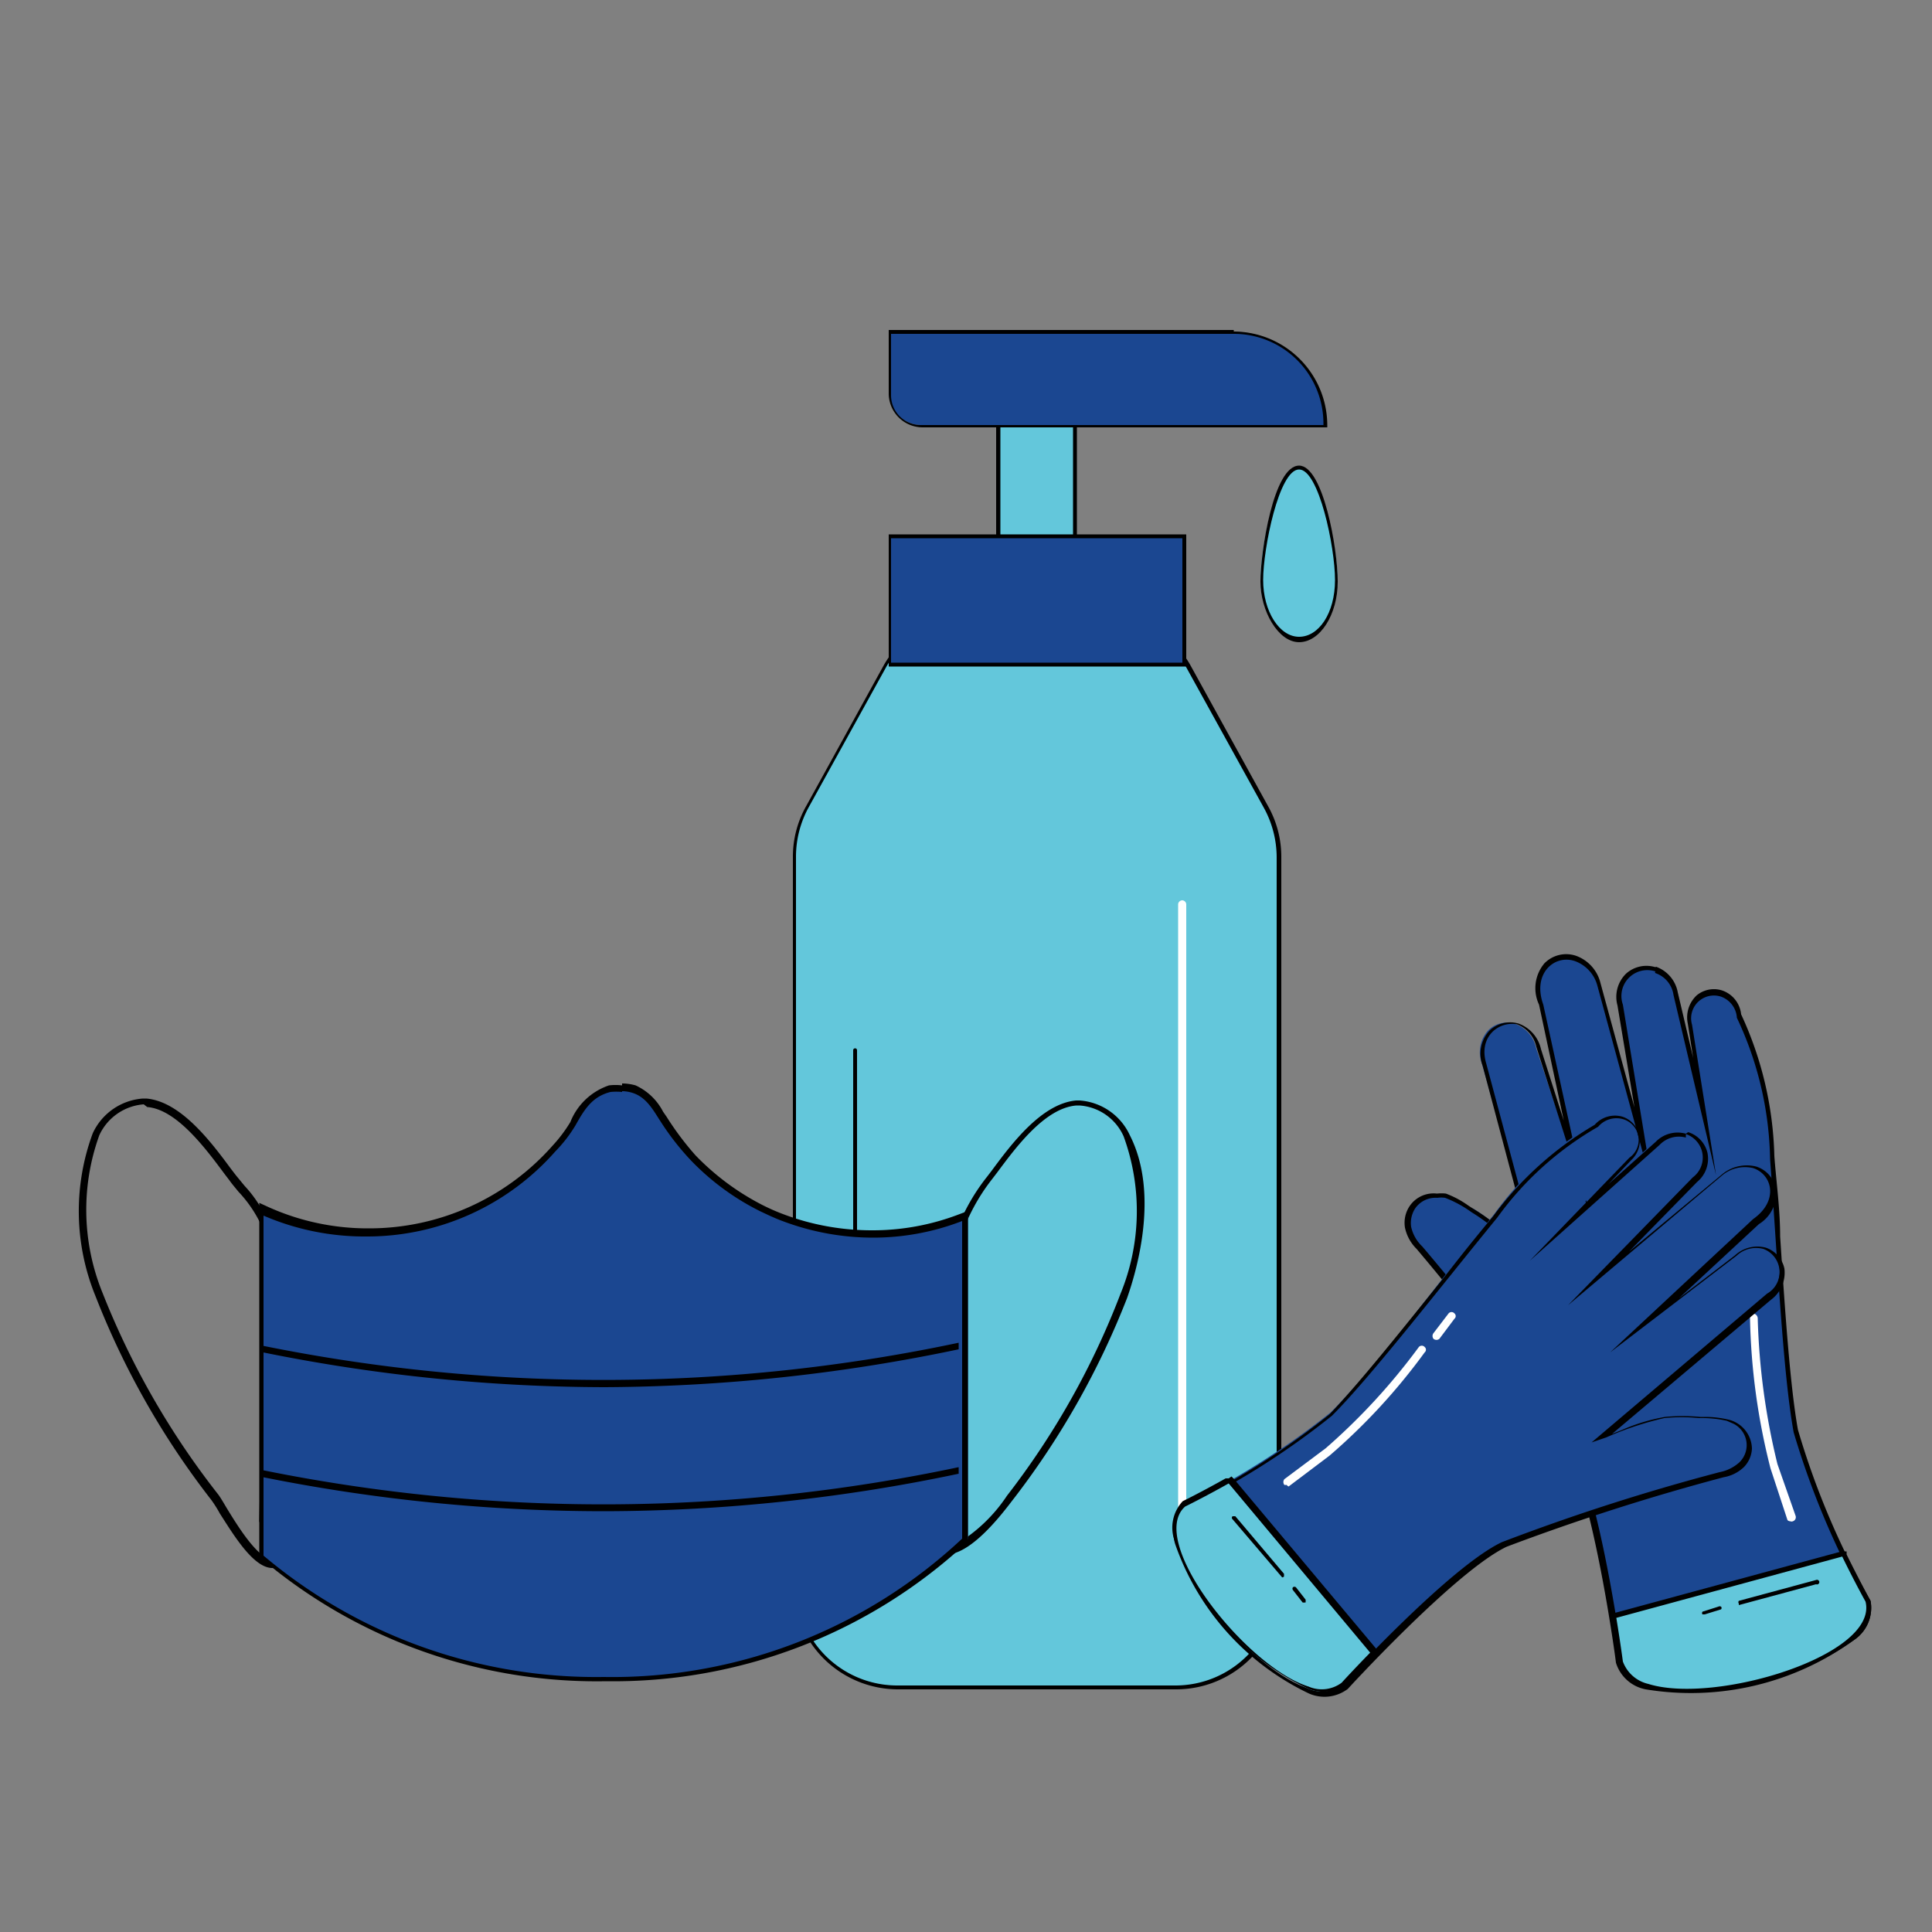 <svg id="Layer_1" data-name="Layer 1" xmlns="http://www.w3.org/2000/svg" viewBox="0 0 50 50"><rect x="0" y="0" width="50" height="50" fill="#808080" stroke="none"/><defs><style>.cls-1{fill:#63c7db;}.cls-2{fill:#1b4791;}.cls-3{fill:#fff;}</style></defs><rect class="cls-1" x="25.84" y="10.91" width="1.99" height="3.88"/><path d="M27.77,11v3.78H25.89V11h1.88m.1-.1H25.78v4h2.09v-4Z"/><path class="cls-1" d="M23.23,43.63A2.68,2.68,0,0,1,20.55,41V22.18a2.72,2.72,0,0,1,.34-1.31l2-3.62a2.67,2.67,0,0,1,2.33-1.37h3.16a2.67,2.67,0,0,1,2.33,1.37l2,3.62a2.72,2.72,0,0,1,.34,1.31V41a2.68,2.68,0,0,1-2.68,2.67Z"/><path d="M28.41,15.93a2.63,2.63,0,0,1,2.29,1.34l2,3.62a2.67,2.67,0,0,1,.34,1.29V41a2.62,2.62,0,0,1-2.63,2.62h-7.2A2.62,2.62,0,0,1,20.6,41V22.18a2.66,2.66,0,0,1,.33-1.29l2-3.62a2.63,2.63,0,0,1,2.29-1.34h3.16m0-.1H25.25a2.74,2.74,0,0,0-2.38,1.39l-2,3.63a2.67,2.67,0,0,0-.35,1.33V41a2.72,2.72,0,0,0,2.73,2.72h7.2A2.72,2.72,0,0,0,33.16,41V22.18a2.67,2.67,0,0,0-.35-1.33l-2-3.63a2.72,2.72,0,0,0-2.37-1.39Z"/><rect class="cls-2" x="23.01" y="13.88" width="7.63" height="3.32"/><path d="M30.6,13.93v3.22H23.06V13.93H30.6m.1-.1H23v3.42H30.7V13.83Z"/><path class="cls-2" d="M23.84,11a.83.83,0,0,1-.83-.82V8.59h8.92A2.38,2.38,0,0,1,34.3,11v0Z"/><path d="M31.93,8.64A2.32,2.32,0,0,1,34.25,11H23.84a.77.77,0,0,1-.78-.77V8.64h8.87m0-.1H23v1.65a.88.88,0,0,0,.88.87H34.35V11a2.43,2.43,0,0,0-2.42-2.42Z"/><path class="cls-1" d="M33.62,16.53c-.54,0-1-.69-1-1.52s.39-2.91,1-2.91,1,2.18,1,2.91S34.16,16.53,33.62,16.53Z"/><path d="M33.62,12.15c.51,0,.93,2,.93,2.86s-.42,1.47-.93,1.47-.93-.66-.93-1.47.41-2.86.93-2.86m0-.1c-.66,0-1,2.24-1,3s.46,1.57,1,1.57,1-.71,1-1.57-.38-3-1-3Z"/><path d="M22.13,36.29a0,0,0,0,1-.05,0V27.18a.05.05,0,0,1,.1,0v9.06A0,0,0,0,1,22.13,36.29Z"/><path d="M22.13,38a.05.05,0,0,1-.05-.05v-.81a.05.05,0,0,1,.1,0v.81A.05.05,0,0,1,22.13,38Z"/><path class="cls-3" d="M30.6,39.29a.1.1,0,0,1-.11-.1V23.4a.11.11,0,0,1,.11-.1.11.11,0,0,1,.1.1V39.19A.1.1,0,0,1,30.6,39.29Z"/><path d="M7.05,40.58c-.49,0-1-.85-1.36-1.41a3.24,3.24,0,0,0-.22-.35,21,21,0,0,1-3-5.28,5.81,5.81,0,0,1-.07-4.21,1.55,1.55,0,0,1,1.3-.9h.09c.89.08,1.67,1.12,2.18,1.81l.13.17.23.28A3.17,3.17,0,0,1,7,31.79H7a5.22,5.22,0,0,1,0,1.63c0,.21,0,.41,0,.57l-.15,5.4.36,1.17-.1,0Zm-3.33-12a1.38,1.38,0,0,0-1.15.8,5.69,5.69,0,0,0,.08,4.07,20.83,20.83,0,0,0,3,5.23c.06.08.14.22.23.37.27.44.75,1.22,1.14,1.32l-.31-1h0L6.82,34c0-.17,0-.38,0-.59a5.48,5.48,0,0,0,0-1.57h0a3.29,3.29,0,0,0-.65-1c-.08-.1-.16-.19-.23-.29l-.13-.17c-.49-.66-1.24-1.67-2-1.73Z"/><path d="M24.46,40.2l.35-.82L24.66,34c0-.14,0-.28,0-.44A5.36,5.36,0,0,1,24.7,32a5.17,5.17,0,0,1,.84-1.54l.13-.17c.51-.69,1.29-1.73,2.18-1.81h.09a1.55,1.55,0,0,1,1.3.9c.79,1.55.14,3.61-.07,4.21a21,21,0,0,1-3,5.28c-.35.46-1,1.25-1.57,1.35Zm3.48-11.59h-.08c-.81.06-1.56,1.07-2.05,1.73l-.13.17A5.06,5.06,0,0,0,24.87,32h0a5.35,5.35,0,0,0-.06,1.55c0,.16,0,.31,0,.45L25,39.42l-.23.53a4.09,4.09,0,0,0,1.29-1.24A20.46,20.46,0,0,0,29,33.48a5.64,5.64,0,0,0,.08-4.07A1.35,1.35,0,0,0,27.94,28.61Z"/><path class="cls-2" d="M15.62,43.48a13.32,13.32,0,0,1-8.85-3.16l0,0v-9l.12.05a6.44,6.44,0,0,0,7.45-1.61,4.19,4.19,0,0,0,.51-.66,1.48,1.48,0,0,1,1-.9,1.25,1.25,0,0,1,.32-.05.83.83,0,0,1,.32.06,1.39,1.39,0,0,1,.67.64l.08.13a7.89,7.89,0,0,0,.77,1,6.51,6.51,0,0,0,1.78,1.31c.18.08.37.17.56.24a6.42,6.42,0,0,0,2.3.42,6.29,6.29,0,0,0,2.29-.42l.11-.05v8.35A13.21,13.21,0,0,1,15.62,43.48Z"/><path d="M16.1,28.24a.93.93,0,0,1,.29.05c.35.12.52.45.71.74a6.8,6.8,0,0,0,.78,1,6.48,6.48,0,0,0,1.8,1.32c.19.09.38.18.57.25a6.63,6.63,0,0,0,2.33.43,6.38,6.38,0,0,0,2.32-.43v8.22a13.24,13.24,0,0,1-9.28,3.58,13.35,13.35,0,0,1-8.8-3.14v-8.8A6.59,6.59,0,0,0,9.49,32a6.49,6.49,0,0,0,4.88-2.2,3.66,3.66,0,0,0,.52-.67c.23-.41.43-.75.91-.87a1.54,1.54,0,0,1,.3,0m0-.17a1.37,1.37,0,0,0-.34,0,1.64,1.64,0,0,0-1,.95,3.75,3.75,0,0,1-.46.61l0,0a6.33,6.33,0,0,1-4.75,2.14,6.26,6.26,0,0,1-2.6-.55l-.24-.11v9.15l.06.06a13.44,13.44,0,0,0,8.91,3.17A13.44,13.44,0,0,0,25,39.94l.05,0V31.34l-.24.09a6.24,6.24,0,0,1-2.25.41,6.47,6.47,0,0,1-2.27-.41,5.38,5.38,0,0,1-.55-.24A6.55,6.55,0,0,1,18,29.9a7.63,7.63,0,0,1-.75-1l-.09-.13a1.51,1.51,0,0,0-.71-.68,1.29,1.29,0,0,0-.35-.05Z"/><path d="M15.66,35.9A44.8,44.8,0,0,1,6.81,35l0-.17a44.38,44.38,0,0,0,18-.08l0,.17A45.37,45.37,0,0,1,15.66,35.9Z"/><path d="M15.66,39.11a44.79,44.79,0,0,1-8.85-.88l0-.18a44.38,44.38,0,0,0,18-.08l0,.17A44.68,44.68,0,0,1,15.66,39.11Z"/><path class="cls-2" d="M42.65,43.63A7.06,7.06,0,0,0,48,42.38a1,1,0,0,0,.39-.94A21.15,21.15,0,0,1,46.48,37c-.21-1.12-.34-3-.47-5,0-.7-.09-1.4-.15-2.08A8.77,8.77,0,0,0,45,26.31a.69.69,0,0,0-.45-.58.65.65,0,0,0-.6.13.71.71,0,0,0-.22.67l.39,2.39-.76-3.18a.79.79,0,0,0-.51-.62.76.76,0,0,0-.71.16.8.8,0,0,0-.21.77l.63,3.74L41.39,25.5a1,1,0,0,0-.62-.68A.73.73,0,0,0,40,25a.94.94,0,0,0-.15,1l.9,4.11-1-3a.84.84,0,0,0-.54-.61.68.68,0,0,0-.69.16.84.84,0,0,0-.17.86L40,33.37l-.08-.12a3.77,3.77,0,0,1-.26-.39,5.83,5.83,0,0,0-.76-1,5.35,5.35,0,0,0-.77-.58L38,31.25a2.42,2.42,0,0,0-.57-.31l-.22,0a.71.71,0,0,0-.66.32.74.74,0,0,0-.11.5,1.07,1.07,0,0,0,.29.52,58.48,58.48,0,0,1,3.83,5c.78,1.36,1.36,5.68,1.37,5.72a.93.93,0,0,0,.73.65Z"/><path d="M42.83,25.18a.7.7,0,0,1,.48.57l1.1,4.66-.62-3.89a.59.59,0,0,1,.74-.73.62.62,0,0,1,.42.55A8.9,8.9,0,0,1,45.81,30c.19,2.56.33,5.54.61,7.07a21.31,21.31,0,0,0,1.86,4.4c.34,1.39-3.9,2.67-5.62,2.13A.92.92,0,0,1,42,43s-.58-4.35-1.37-5.74a60.66,60.66,0,0,0-3.82-5,1,1,0,0,1-.29-.51.7.7,0,0,1,.1-.47A.64.64,0,0,1,37.2,31a.65.65,0,0,1,.2,0,3,3,0,0,1,.68.37,5.2,5.2,0,0,1,.76.57,8.25,8.25,0,0,1,1,1.34c.08.12.17.24.26.35l-1.64-6.12c-.2-.69.34-1.09.8-1a.81.81,0,0,1,.5.58L41.1,31.3,39.94,26c-.29-.81.29-1.3.81-1.13a.93.93,0,0,1,.59.64l1.46,5.37L42,26a.67.67,0,0,1,.84-.86m0-.11a.79.79,0,0,0-.76.17.84.84,0,0,0-.22.82l.44,2.64-.88-3.22a1,1,0,0,0-.65-.71.79.79,0,0,0-.8.2A1,1,0,0,0,39.83,26L40.47,29l-.59-1.85a.91.91,0,0,0-.58-.66.77.77,0,0,0-.75.18.88.88,0,0,0-.18.91l1.47,5.53c-.05-.08-.1-.16-.16-.24a4.71,4.71,0,0,0-.76-1,5.22,5.22,0,0,0-.78-.58L38,31.2a2.49,2.49,0,0,0-.58-.31,1,1,0,0,0-.23,0,.75.75,0,0,0-.72.34.78.78,0,0,0-.11.54,1.09,1.09,0,0,0,.3.55l0,0a60.2,60.2,0,0,1,3.8,5c.78,1.35,1.36,5.66,1.36,5.71a1,1,0,0,0,.77.69A7.18,7.18,0,0,0,48,42.43a1,1,0,0,0,.41-1v0h0A20.81,20.81,0,0,1,46.53,37c-.2-1.12-.33-3-.46-5,0-.7-.1-1.41-.15-2.08a9.22,9.22,0,0,0-.86-3.67.73.73,0,0,0-.5-.62.7.7,0,0,0-.65.13.78.78,0,0,0-.23.73l.14.89-.4-1.7a.87.87,0,0,0-.56-.66l0,.11,0-.11Z"/><path class="cls-1" d="M42.65,43.63A7.06,7.06,0,0,0,48,42.38a1,1,0,0,0,.39-.94s-.29-.52-.63-1.21l0,0L41.74,41.8v.05c.11.67.17,1.13.17,1.13A.93.93,0,0,0,42.65,43.63Z"/><path d="M47.66,40.25c.34.7.62,1.2.62,1.2.34,1.39-3.9,2.67-5.62,2.13A.92.92,0,0,1,42,43s-.06-.46-.17-1.13l5.86-1.59m.06-.13-.09,0-5.86,1.59-.1,0,0,.1c.11.66.17,1.12.17,1.14a1,1,0,0,0,.77.69A7.18,7.18,0,0,0,48,42.43a1,1,0,0,0,.41-1v0h0s-.28-.51-.62-1.2l0-.08Z"/><path d="M45,41.54h0L47,41a.06.06,0,1,0,0-.11l-2,.54a.06.06,0,0,0,0,.07S45,41.53,45,41.54Z"/><path d="M44.12,41.78h0l.42-.13a.05.05,0,0,0,0-.07.07.07,0,0,0-.07,0l-.41.13a.06.06,0,0,0,0,.07Z"/><path class="cls-3" d="M46.33,39.37a.09.09,0,0,0,.07,0,.11.11,0,0,0,.07-.14L46,37.89a17.8,17.8,0,0,1-.51-3.76A.13.13,0,0,0,45.4,34a.12.12,0,0,0-.11.12A17,17,0,0,0,45.82,38l.44,1.34A.1.1,0,0,0,46.33,39.37Z"/><path class="cls-3" d="M45.31,33.77h0a.11.11,0,0,0,.11-.12l0-.68a.12.12,0,1,0-.23,0l0,.68A.15.15,0,0,0,45.31,33.77Z"/><path class="cls-2" d="M33.85,43.7a6.65,6.65,0,0,1-3.42-3.82.9.9,0,0,1,.21-.93,20.43,20.43,0,0,0,3.8-2.4c.76-.76,1.87-2.14,3-3.6l1.23-1.53a8.24,8.24,0,0,1,2.63-2.36.63.63,0,0,1,.66-.2.59.59,0,0,1,.4.41.67.67,0,0,1-.19.64l-1.59,1.64,2.3-2.05a.72.72,0,0,1,.72-.2.67.67,0,0,1,.46.5.73.73,0,0,1-.25.71l-2.49,2.55,3.2-2.69a1,1,0,0,1,.85-.19.68.68,0,0,1,.47.55.91.91,0,0,1-.43.86l-2.91,2.68,2.36-1.8a.81.81,0,0,1,.75-.19.66.66,0,0,1,.44.5.77.77,0,0,1-.32.76L41.43,37.2l.12,0L42,37a5.11,5.11,0,0,1,1.11-.34,5.56,5.56,0,0,1,.9,0h.13a2,2,0,0,1,.6.07l.19.08a.68.68,0,0,1,.35.6.73.73,0,0,1-.19.45,1,1,0,0,1-.5.25,56.85,56.85,0,0,0-5.66,1.81c-1.33.64-4.1,3.65-4.13,3.68a.88.88,0,0,1-.91.12Z"/><path d="M43.63,29.35a.64.64,0,0,1,.18,1.12l-3.23,3.31,4-3.37a.92.92,0,0,1,.79-.18c.49.16.68.84,0,1.32L41.67,35l3.27-2.5a.74.74,0,0,1,.69-.18.64.64,0,0,1,.1,1.16l-4.54,3.85.38-.13a8.25,8.25,0,0,1,1.5-.5,4.51,4.51,0,0,1,.9,0,2.93,2.93,0,0,1,.72.07l.18.08a.62.62,0,0,1,.14,1,1.07,1.07,0,0,1-.51.25,54.73,54.73,0,0,0-5.63,1.81c-1.36.64-4.15,3.69-4.15,3.69a.86.86,0,0,1-.85.1c-1.62-.51-4.2-3.77-3.2-4.66a19.87,19.87,0,0,0,3.8-2.4c1-1,2.75-3.26,4.28-5.13a8.3,8.3,0,0,1,2.61-2.35.62.62,0,0,1,.63-.2.56.56,0,0,1,.18,1l-2.58,2.67,3.36-3a.69.69,0,0,1,.68-.19m0-.1,0,.1,0-.1a.79.79,0,0,0-.78.21l-1.23,1.1.59-.62a.7.7,0,0,0,.21-.68.67.67,0,0,0-.43-.45.7.7,0,0,0-.72.21,8.77,8.77,0,0,0-2.63,2.37c-.41.49-.82,1-1.23,1.53-1.17,1.46-2.28,2.84-3,3.59a19.85,19.85,0,0,1-3.77,2.38h0a1,1,0,0,0-.22,1,6.73,6.73,0,0,0,3.46,3.85,1,1,0,0,0,1-.12s2.79-3.05,4.11-3.68a57.93,57.93,0,0,1,5.62-1.8h0a1,1,0,0,0,.52-.26.73.73,0,0,0,.21-.48.79.79,0,0,0-.57-.74,2.57,2.57,0,0,0-.62-.08H44a4.74,4.74,0,0,0-.91,0,4.83,4.83,0,0,0-1.12.34l-.25.1,4.11-3.47a.87.87,0,0,0,.35-.81.73.73,0,0,0-.48-.54.85.85,0,0,0-.8.2l-1.45,1.11,2.07-1.92a.93.93,0,0,0,.44-.9.74.74,0,0,0-.51-.59,1,1,0,0,0-.88.2l-2.41,2,1.76-1.8a.78.78,0,0,0,.27-.75.74.74,0,0,0-.5-.54Z"/><path class="cls-1" d="M33.85,43.7a6.65,6.65,0,0,1-3.42-3.82.9.9,0,0,1,.21-.93l1.13-.6,0,0,3.73,4.45,0,0-.74.78A.88.88,0,0,1,33.85,43.7Z"/><path d="M31.8,38.39l3.66,4.38c-.44.45-.74.78-.74.78a.86.86,0,0,1-.85.1c-1.62-.51-4.2-3.77-3.2-4.66,0,0,.49-.24,1.13-.6m0-.13-.08,0c-.62.35-1.11.59-1.11.59h0a1,1,0,0,0-.22,1,6.73,6.73,0,0,0,3.46,3.85,1,1,0,0,0,1-.12s.3-.34.74-.79l.07-.07-.06-.07-3.67-4.38-.06-.06Z"/><path d="M33.18,40.82h0L31.9,39.32a.05.05,0,0,1,0-.08,0,0,0,0,1,.07,0l1.26,1.49a0,0,0,0,1,0,.07S33.2,40.83,33.18,40.82Z"/><path d="M33.71,41.47l0,0-.25-.32a.06.06,0,0,1,0-.07.06.06,0,0,1,.08,0l.25.32a0,0,0,0,1,0,.07S33.73,41.48,33.71,41.47Z"/><path class="cls-3" d="M33.3,38.43l-.06,0a.12.12,0,0,1,0-.15l1.07-.8a16.18,16.18,0,0,0,2.41-2.62.1.1,0,0,1,.15,0,.09.09,0,0,1,0,.14,15.74,15.74,0,0,1-2.46,2.67l-1.06.8A.1.1,0,0,1,33.3,38.43Z"/><path class="cls-3" d="M37.1,34.65l0,0a.12.12,0,0,1,0-.15l.39-.51a.1.1,0,0,1,.15,0,.09.09,0,0,1,0,.14l-.39.52A.12.12,0,0,1,37.1,34.65Z"/></svg>